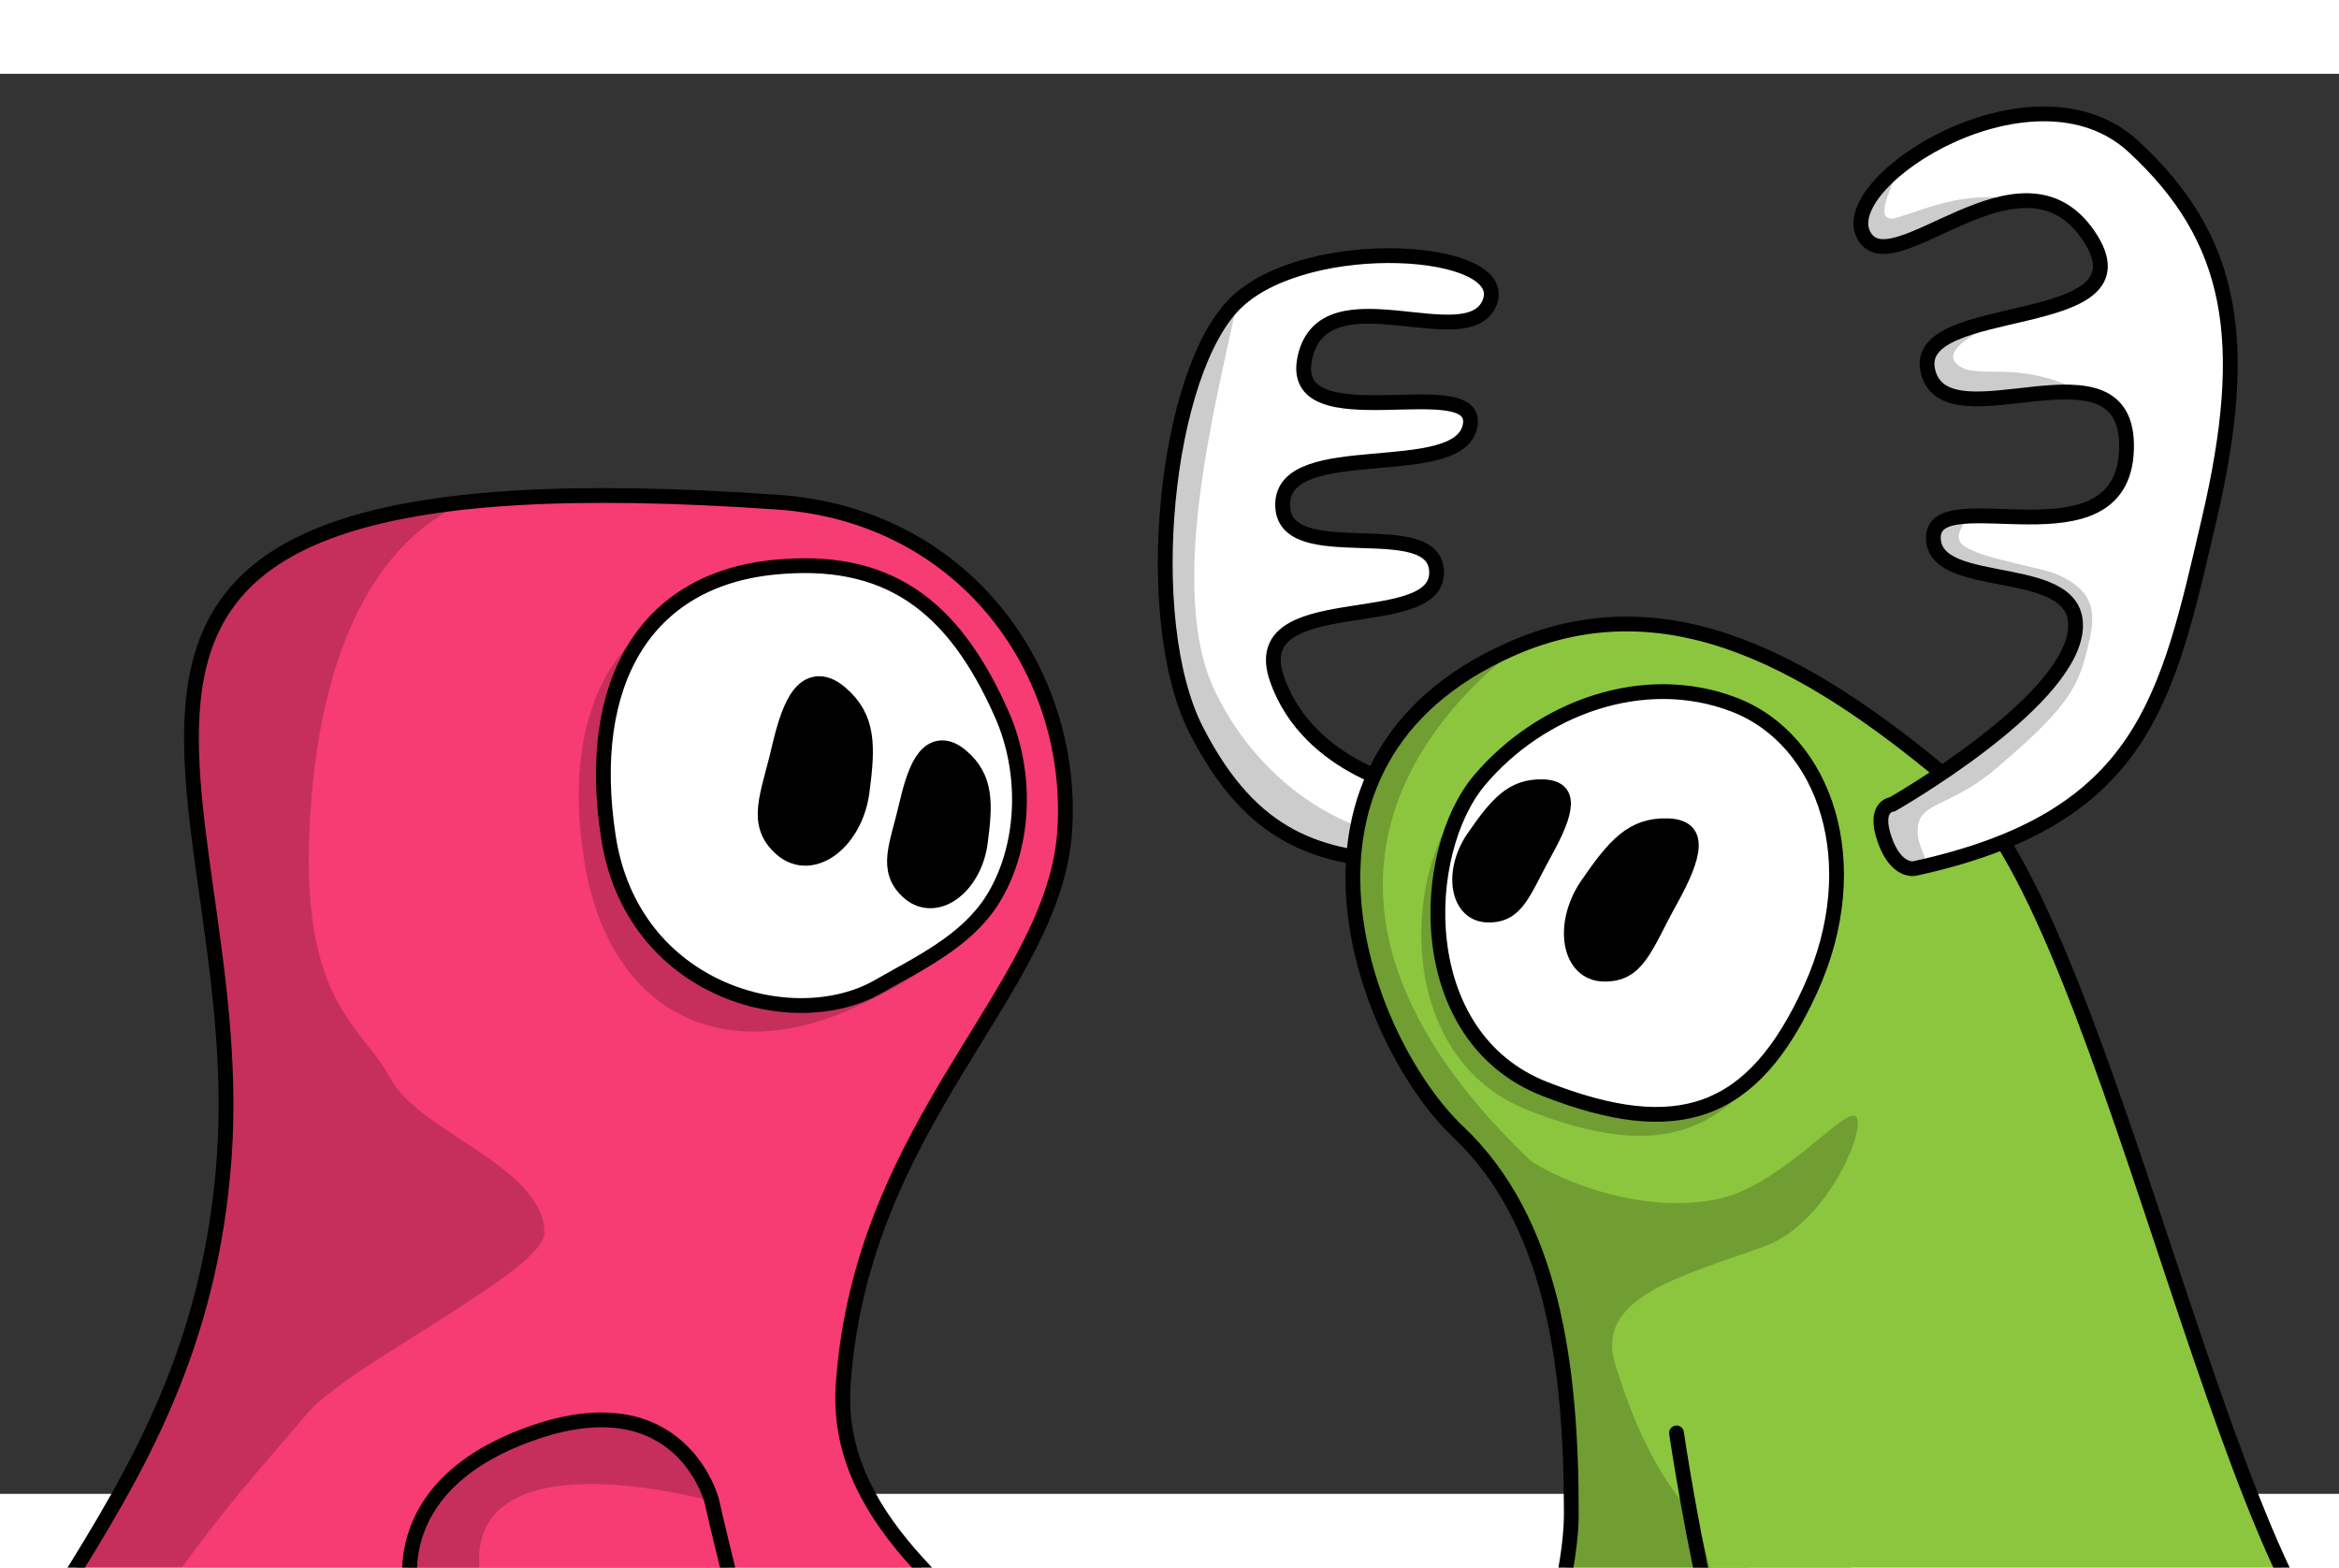<svg version="1.1" xmlns="http://www.w3.org/2000/svg" xmlns:xlink="http://www.w3.org/1999/xlink" x="0px" y="0px" width="139.5px"
	 height="93.5px" viewBox="0 0 140 85" enable-background="new 0 0 139.5 93.5" xml:space="preserve">

<rect x="0" y="0" width="140" height="85" fill="#333333" stroke="none"/>

<g id="Zeus" class="hr-zeus">
	<path fill="#f73b73" stroke="#000000" stroke-width="0.885" d="M46.564,25.642c11.23,0.787,17.823,10.229,17.159,19.742
		c-0.667,9.509-12.154,17.335-13.252,33.04c-1.098,15.704,28.518,20.302,26.881,43.683c-1.636,23.383-12.594,41.726-42.5,39.631
		c-29.91-2.092-42.064-25.859-40.604-46.713c1.46-20.856,17.574-27.329,19.178-50.249C15.03,41.859-3.168,22.161,46.564,25.642z"/>
	<path fill-opacity="0.2" d="M30.1,25.438c4.423-0.313-10.127-3.582-11.534,18.948c-0.7,11.265,3.066,12.49,4.786,15.729
		c1.717,3.24,9.174,5.27,9.238,9.247c0.039,2.251-11.757,7.932-14.198,10.825c-6.181,7.333-17.279,18.376-17.908,41.496
		c-0.875,32.237,44.747,40.783,34.369,40.057c-29.91-2.092-42.064-25.859-40.604-46.713c1.46-20.856,17.574-27.329,19.178-50.249
		C14.818,44.911,1.33,27.466,30.1,25.438z"/>
	<g>
		<path opacity="0.2" d="M44.823,30.817c-7.601,0.77-11.304,6.808-9.883,16.12c1.423,9.313,8.333,12.56,16.188,8.964
			c7.848-3.597,11.869-8.382,7.359-16.297C53.975,31.688,51.549,30.135,44.823,30.817z"/>
	</g>
	<path fill="#FFFFFF" stroke="#000000" stroke-width="0.885" d="M46.292,29.54c-7.596,0.769-11.301,6.808-9.88,16.12
		c1.422,9.31,11.109,11.896,16.185,8.963c2.292-1.323,5.21-2.656,6.796-5.167c1.929-3.057,2.175-7.493,0.563-11.131
		C57.022,31.694,53.02,28.858,46.292,29.54z"/>
	<path class="hr-zeus-eye-r" stroke="#000000" stroke-width="1.77" d="M58.238,45.954c-0.311,2.349-2.231,3.844-3.525,2.736
		c-1.29-1.106-0.601-2.349-0.018-4.857c0.579-2.514,1.278-3.747,2.571-2.641C58.56,42.3,58.552,43.604,58.238,45.954z"/>
	<path class="hr-zeus-eye-l" stroke="#000000" stroke-width="1.77" d="M51.16,42.921c-0.361,2.715-2.582,4.444-4.074,3.164
		c-1.492-1.28-0.696-2.716-0.023-5.62c0.672-2.904,1.477-4.33,2.971-3.049C51.53,38.697,51.524,40.203,51.16,42.921z"/>
	<path d="M106.655,62.953"/>
	<path fill="#f73b73" stroke="#000000" stroke-width="0.885" stroke-linecap="round" d="M42.605,85.439
		c0,0,5.604,25.133,10.249,28.513c4.647,3.377,31.896,14.534,36.462,15.365c2.256,0.408,6.762-1.247,12.417,1.556
		c5.646,2.8,5.654,7.7,2.667,12.069c-2.987,4.368-6.46,4.605-11.266,2.236c-4.804-2.374-5.543-5.673-9.549-9.938
		c-1.78-1.894-32.308-8.721-37.789-13.608c-5.477-4.889-20.4-25.943-21.091-30.338c0,0-2.021-6.641,7.032-9.886
		C40.789,78.159,42.605,85.439,42.605,85.439z"/>
	<g>
		<path opacity="0.2" d="M42.605,85.439c0,0-14.255-3.991-13.927,3.78c0.33,7.857,22.6,37.3,17.118,32.412
			c-5.477-4.889-20.4-25.943-21.091-30.338c0,0-2.457-6.319,7.032-9.886C41.226,77.842,42.605,85.439,42.605,85.439z"/>
	</g>
</g>
<g id="Moose" class="hr-moose">
	<path fill="#8cc63e" stroke="#000000" stroke-width="0.885" d="M117.869,93.567c0,0,0.885,12.701-4.177,13.357
		c-5.063,0.654-10.338-16.983-10.338-16.983"/>
	<path fill="#FFFFFF" stroke="#000000" stroke-width="0.885" stroke-miterlimit="10" d="M84.846,42.861c0,0-6.514-1.152-8.416-6.65
		c-1.9-5.499,9.503-2.643,9.557-6.321c0.049-3.679-9.294-0.138-9.216-4.145c0.079-4.008,10.551-1.262,11.221-4.671
		c0.666-3.409-11.058,1.057-9.88-4.116c1.18-5.171,9.79,0.012,11.06-3.291c1.267-3.304-10.783-4.082-15.118-0.038
		c-4.339,4.043-5.846,19.051-2.442,25.679c3.401,6.627,7.451,7.599,12.571,7.914C89.298,47.539,89.193,43.28,84.846,42.861z"/>
	<path opacity="0.2" d="M84.345,45.585c-2.948,0.202-8.69-2.499-11.631-8.651c-2.938-6.153,0.129-17.387,1.339-23.304
		c-4.339,4.043-5.846,19.051-2.442,25.679c3.401,6.627,7.451,7.599,12.571,7.914C89.298,47.539,85.921,45.479,84.345,45.585z"/>
	<path opacity="0.2" d="M117.869,93.567c0,0,0.885,12.701-4.177,13.357c-5.063,0.654-10.338-16.983-10.338-16.983"/>
	<path fill="#8cc63e" stroke="#000000" stroke-width="0.885" d="M137.291,116.278c11.61,17.618-8.35-3.909-30.782-4.637
		c-22.431-0.725-12.458-16.542-12.458-25.474s-1.147-17.51-6.777-22.84c-5.633-5.333-12.08-22.137,3.149-28.887
		c9.671-4.286,18.519,1.219,26.857,8.295c9.055,7.684,16.949,53.026,25.194,53.903C158.311,98.326,127.434,101.315,137.291,116.278
		z"/>
	<path opacity="0.2" d="M106.509,110.5c-22.431-0.725-12.458-12.666-12.458-24.333s-1.147-17.51-6.777-22.84
		c-5.633-5.333-12.08-22.137,3.149-28.887c3.53-1.564-19.653,10.58,1.063,30.498c0.738,0.708,6.217,3.503,11.354,2.41
		c3.891-0.827,7.73-5.726,8.281-4.886c0.544,0.833-1.81,6.402-5.551,7.742c-5.019,1.795-10.124,3.067-8.893,7.032
		c2.148,6.925,5.065,11.453,14.366,15.844c6.803,3.208,53.513,15.25,65.685,9.909C188.894,97.646,113.847,110.74,106.509,110.5z"/>
	<path opacity="0.2" d="M102.805,39.046c5.458,2.101,8.012,9.498,4.568,17.053c-3.439,7.556-7.954,9.065-15.908,5.942
		c-7.954-3.122-7.527-14.177-3.904-18.47C91.188,39.274,97.349,36.948,102.805,39.046z"/>
	<path fill="#FFFFFF" stroke="#000000" stroke-width="0.885" d="M103.797,37.762c5.454,2.1,8.007,9.497,4.565,17.052
		c-3.442,7.557-7.955,9.065-15.911,5.944c-7.949-3.123-7.521-14.177-3.898-18.472C92.177,37.99,98.337,35.664,103.797,37.762z"/>
	<path stroke="#000000" class="hr-moose-eye-l" stroke-width="0.885" d="M88.206,45.717c-1.415,2.063-0.97,4.591,0.829,4.638
		c1.794,0.046,2.132-1.413,3.454-3.792c1.318-2.382,1.646-3.843-0.149-3.887C90.544,42.63,89.625,43.655,88.206,45.717z"/>
	<path stroke="#000000" class="hr-moose-eye-r" stroke-width="0.885" d="M95.021,48.529c-1.638,2.384-1.124,5.308,0.956,5.362
		c2.074,0.053,2.467-1.636,3.991-4.386c1.53-2.751,1.902-4.441-0.173-4.494C97.721,44.958,96.659,46.144,95.021,48.529z"/>
	<path fill="#8cc63e" stroke="#000000" stroke-width="0.885" stroke-linecap="round" d="M112.708,90.889
		c0,0,1.49,14.881-3.566,15.556c-5.059,0.671-8.795-25.092-8.795-25.092"/>
	<path fill="#FFFFFF" stroke="#000000" stroke-width="0.885" stroke-miterlimit="10" d="M113.268,43.723
		c0,0,10.314-5.868,10.936-10.3c0.619-4.434-8.494-2.238-8.482-5.665c0.012-3.427,11.323,1.904,11.559-5.261
		c0.234-7.166-10.736-0.196-11.877-4.66c-1.139-4.46,13.682-2.172,9.602-8.167c-4.083-5.992-11.834,3.208-13.473-0.05
		c-1.635-3.256,10.216-10.767,16.174-5.261c5.961,5.506,7.026,11.586,4.519,22.322c-2.505,10.734-3.857,17.891-17.629,20.889
		c0,0-1.105,0.253-1.798-1.751C112.105,43.812,113.268,43.723,113.268,43.723z"/>
	<path opacity="0.2" d="M113.24,43.646c0,0,10.316-5.867,10.937-10.299c0.619-4.435-8.489-2.272-8.48-5.665
		c0.002-1.318,0.717-1.058,1.655-1.166c1.087-0.125-0.862,1.007,0.23,1.765c1.093,0.758,4.535,1.24,5.564,1.691
		c2.627,1.147,2.229,2.802,1.685,4.872c-0.55,2.07-1.343,3.327-5.348,6.733c-2.731,2.325-4.591,2.004-4.695,3.553
		c-0.104,1.55,1.132,1.898-0.218,2.363c0,0-1.104,0.255-1.799-1.752C112.077,43.735,113.24,43.646,113.24,43.646z"/>
	<path opacity="0.2" d="M121.079,7.596c-3.89-0.043-8.354,4.401-9.548,2.025c-0.497-0.995,0.26-2.386,1.727-3.685
		c1.118-0.987-1.776,3.305,0.311,2.666C115.654,7.961,117.75,6.94,121.079,7.596z"/>
	<path opacity="0.2" d="M124.606,19.029c-5.074-0.068-8.465,1.731-9.23-1.268c-0.462-1.802,1.684-2.503,4.135-3.092
		c1.772-0.427-3.496,1.408-2.475,2.604C118.107,18.519,120.499,16.934,124.606,19.029z"/>
	<path opacity="0.2" d="M112.561,100.82c-0.451,2.893-1.428,5.358-3.419,5.625c-5.059,0.671-8.795-25.092-8.795-25.092
		s4.077,18.366,7.145,21.738C110.56,106.464,113.257,96.362,112.561,100.82z"/>
</g>
</svg>
